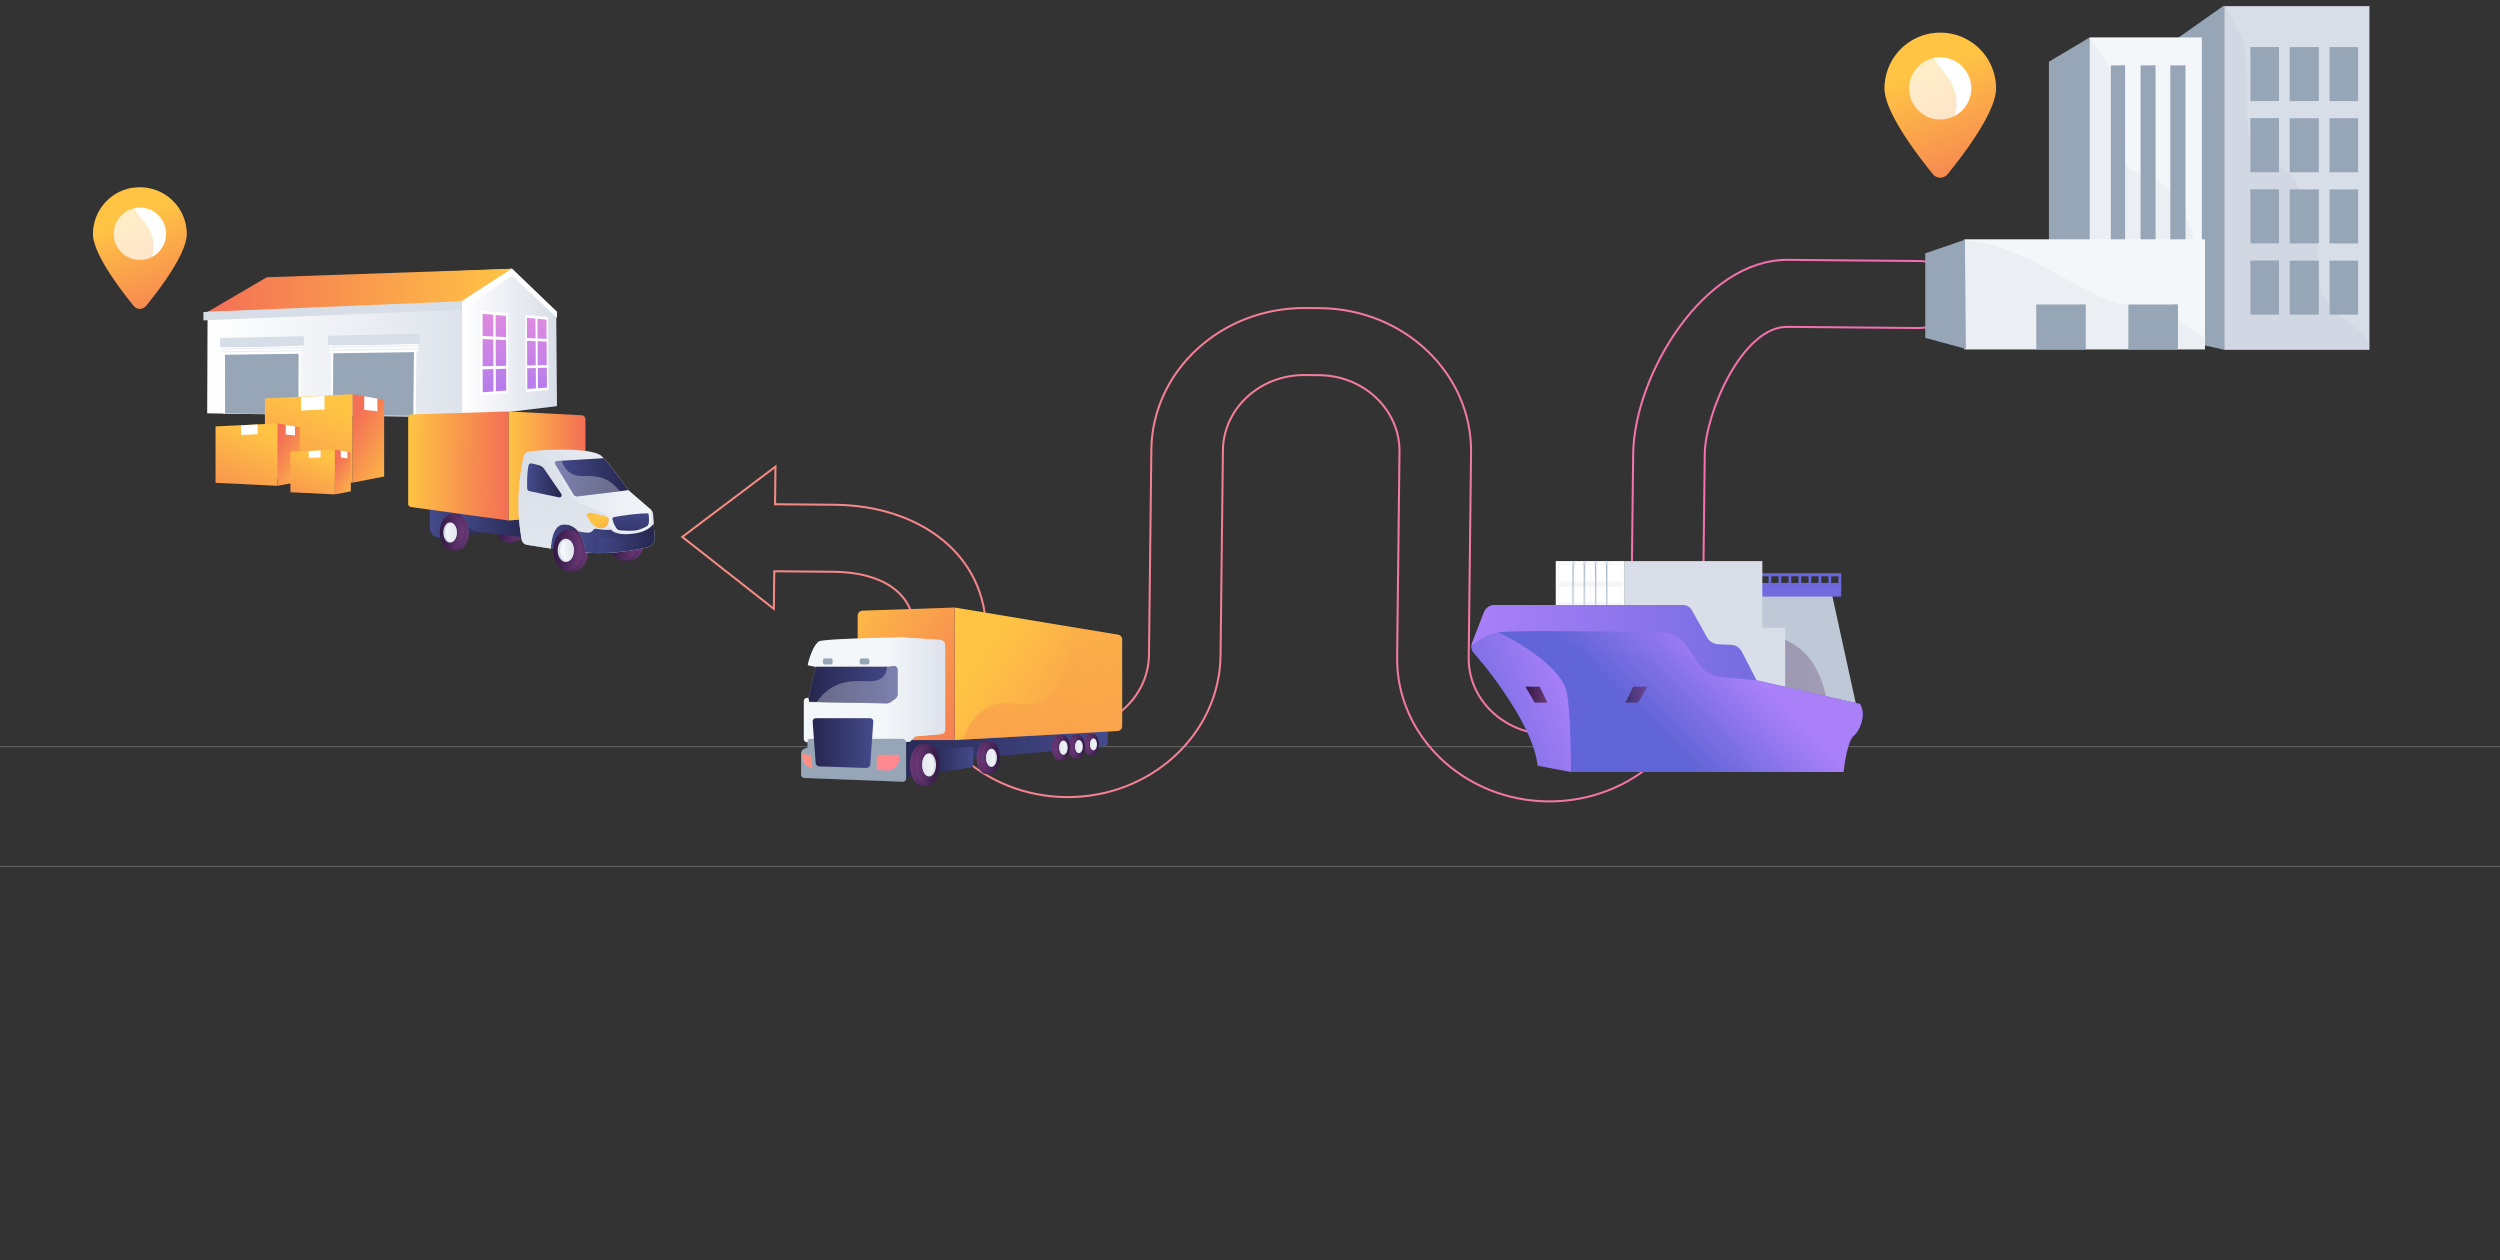 <svg xmlns="http://www.w3.org/2000/svg" xmlns:xlink="http://www.w3.org/1999/xlink" viewBox="0 0 7361.2 3710"><rect x="0" y="0" width="7361.2" height="3710" fill="#333333" stroke="none"/><defs><linearGradient id="linear-gradient" x1="2004.68" y1="1527.99" x2="5749.87" y2="1574.74" gradientUnits="userSpaceOnUse"><stop offset="0" stop-color="#ff9085"/><stop offset="1" stop-color="#fb6fbb"/></linearGradient><linearGradient id="linear-gradient-2" x1="394.12" y1="638.26" x2="533.21" y2="996.52" gradientUnits="userSpaceOnUse"><stop offset="0" stop-color="#ffc444"/><stop offset="0.31" stop-color="#fba94a"/><stop offset="1" stop-color="#f36f56"/></linearGradient><linearGradient id="linear-gradient-3" x1="344.32" y1="657.6" x2="483.4" y2="1015.86" xlink:href="#linear-gradient-2"/><linearGradient id="linear-gradient-4" x1="5691.99" y1="200.72" x2="5857.37" y2="626.71" xlink:href="#linear-gradient-2"/><linearGradient id="linear-gradient-5" x1="5632.77" y1="223.71" x2="5798.15" y2="649.7" xlink:href="#linear-gradient-2"/><linearGradient id="linear-gradient-6" x1="3658.21" y1="1901.82" x2="4153.76" y2="1901.82" gradientTransform="translate(1314.92)" gradientUnits="userSpaceOnUse"><stop offset="0" stop-color="#311944"/><stop offset="1" stop-color="#6b3976"/></linearGradient><linearGradient id="linear-gradient-7" x1="-1615.84" y1="2088.32" x2="-1615.84" y2="1650.82" gradientTransform="matrix(-1, 0, 0, 1, 3595.7, 0)" gradientUnits="userSpaceOnUse"><stop offset="0" stop-color="#aa80f9"/><stop offset="1" stop-color="#6165d7"/></linearGradient><linearGradient id="linear-gradient-8" x1="-1645.24" y1="2088.32" x2="-1645.24" y2="1650.82" xlink:href="#linear-gradient-7"/><linearGradient id="linear-gradient-9" x1="-1674.63" y1="2088.32" x2="-1674.63" y2="1650.82" xlink:href="#linear-gradient-7"/><linearGradient id="linear-gradient-10" x1="-1704.03" y1="2088.32" x2="-1704.03" y2="1650.82" xlink:href="#linear-gradient-7"/><linearGradient id="linear-gradient-11" x1="-1762.83" y1="2088.32" x2="-1762.83" y2="1650.82" xlink:href="#linear-gradient-7"/><linearGradient id="linear-gradient-12" x1="-1733.43" y1="2088.32" x2="-1733.43" y2="1650.82" xlink:href="#linear-gradient-7"/><linearGradient id="linear-gradient-13" x1="-1792.22" y1="2088.32" x2="-1792.22" y2="1650.82" xlink:href="#linear-gradient-7"/><linearGradient id="linear-gradient-14" x1="-1821.62" y1="2088.32" x2="-1821.62" y2="1650.82" xlink:href="#linear-gradient-7"/><linearGradient id="linear-gradient-15" x1="-1601.14" y1="2088.32" x2="-1601.14" y2="1650.82" xlink:href="#linear-gradient-7"/><linearGradient id="linear-gradient-16" x1="-1380.66" y1="2088.32" x2="-1380.66" y2="1650.82" xlink:href="#linear-gradient-7"/><linearGradient id="linear-gradient-17" x1="-1410.06" y1="2088.32" x2="-1410.06" y2="1650.82" xlink:href="#linear-gradient-7"/><linearGradient id="linear-gradient-18" x1="-1439.45" y1="2088.32" x2="-1439.45" y2="1650.82" xlink:href="#linear-gradient-7"/><linearGradient id="linear-gradient-19" x1="-1468.85" y1="2088.32" x2="-1468.85" y2="1650.82" xlink:href="#linear-gradient-7"/><linearGradient id="linear-gradient-20" x1="-1498.25" y1="2088.32" x2="-1498.25" y2="1650.82" xlink:href="#linear-gradient-7"/><linearGradient id="linear-gradient-21" x1="-1527.65" y1="2088.32" x2="-1527.65" y2="1650.82" xlink:href="#linear-gradient-7"/><linearGradient id="linear-gradient-22" x1="-1557.04" y1="2088.32" x2="-1557.04" y2="1650.82" xlink:href="#linear-gradient-7"/><linearGradient id="linear-gradient-23" x1="-1586.44" y1="2088.32" x2="-1586.44" y2="1650.82" xlink:href="#linear-gradient-7"/><linearGradient id="linear-gradient-24" x1="-1601.14" y1="2088.32" x2="-1601.14" y2="1650.82" xlink:href="#linear-gradient-7"/><linearGradient id="linear-gradient-25" x1="3017.72" y1="1999.2" x2="4169.6" y2="1999.2" gradientTransform="translate(1314.92)" xlink:href="#linear-gradient-7"/><linearGradient id="linear-gradient-26" x1="3314.95" y1="2023.59" x2="2928.66" y2="2171.86" gradientTransform="translate(1314.92)" xlink:href="#linear-gradient-7"/><linearGradient id="linear-gradient-27" x1="3762.79" y1="1907.39" x2="3540.02" y2="2134.29" gradientTransform="translate(1314.92)" xlink:href="#linear-gradient-7"/><linearGradient id="linear-gradient-28" x1="3470.91" y1="2045.38" x2="3535.94" y2="2045.38" xlink:href="#linear-gradient-6"/><linearGradient id="linear-gradient-29" x1="3176.56" y1="2045.38" x2="3241.59" y2="2045.38" xlink:href="#linear-gradient-6"/><linearGradient id="linear-gradient-30" x1="3713" y1="1828.67" x2="3482.65" y2="2063.29" gradientTransform="translate(1314.92)" xlink:href="#linear-gradient-7"/><linearGradient id="linear-gradient-31" x1="2190.52" y1="2214.44" x2="2880.19" y2="2214.44" gradientTransform="matrix(-1, 0, 0, 1, 5452.27, 0)" gradientUnits="userSpaceOnUse"><stop offset="0" stop-color="#444b8c"/><stop offset="1" stop-color="#26264f"/></linearGradient><linearGradient id="linear-gradient-32" x1="2586.08" y1="2238.99" x2="2716.46" y2="2238.99" xlink:href="#linear-gradient-31"/><linearGradient id="linear-gradient-33" x1="2224.28" y1="2191.81" x2="2261.31" y2="2191.81" gradientTransform="matrix(-1, 0, 0, 1, 5452.27, 0)" xlink:href="#linear-gradient-6"/><linearGradient id="linear-gradient-34" x1="2216.48" y1="2191.81" x2="2253.51" y2="2191.81" gradientTransform="matrix(-1, 0, 0, 1, 5452.27, 0)" xlink:href="#linear-gradient-6"/><linearGradient id="linear-gradient-35" x1="2252.55" y1="2194.31" x2="2223.64" y2="2190.41" gradientTransform="matrix(-1, 0, 0, 1, 5452.27, 0)" gradientUnits="userSpaceOnUse"><stop offset="0.01" stop-color="#d8dee8"/><stop offset="1" stop-color="#f4f7fa"/></linearGradient><linearGradient id="linear-gradient-36" x1="2266.26" y1="2198.32" x2="2306.84" y2="2198.32" gradientTransform="matrix(-1, 0, 0, 1, 5452.27, 0)" xlink:href="#linear-gradient-6"/><linearGradient id="linear-gradient-37" x1="2257.72" y1="2198.32" x2="2298.29" y2="2198.32" gradientTransform="matrix(-1, 0, 0, 1, 5452.27, 0)" xlink:href="#linear-gradient-6"/><linearGradient id="linear-gradient-38" x1="2297.24" y1="2201.06" x2="2265.56" y2="2196.8" xlink:href="#linear-gradient-35"/><linearGradient id="linear-gradient-39" x1="2311.1" y1="2201.47" x2="2355.4" y2="2201.47" gradientTransform="matrix(-1, 0, 0, 1, 5452.27, 0)" xlink:href="#linear-gradient-6"/><linearGradient id="linear-gradient-40" x1="2301.77" y1="2201.47" x2="2346.07" y2="2201.47" gradientTransform="matrix(-1, 0, 0, 1, 5452.27, 0)" xlink:href="#linear-gradient-6"/><linearGradient id="linear-gradient-41" x1="2344.92" y1="2204.46" x2="2310.33" y2="2199.81" xlink:href="#linear-gradient-35"/><linearGradient id="linear-gradient-42" x1="2520.32" y1="2231.35" x2="2576.87" y2="2231.35" gradientTransform="matrix(-1, 0, 0, 1, 5452.27, 0)" xlink:href="#linear-gradient-6"/><linearGradient id="linear-gradient-43" x1="2508.41" y1="2231.35" x2="2564.96" y2="2231.35" gradientTransform="matrix(-1, 0, 0, 1, 5452.27, 0)" xlink:href="#linear-gradient-6"/><linearGradient id="linear-gradient-44" x1="2563.49" y1="2235.18" x2="2519.33" y2="2229.23" xlink:href="#linear-gradient-35"/><linearGradient id="linear-gradient-45" x1="2700.63" y1="2252.18" x2="2772.88" y2="2252.18" gradientTransform="matrix(-1, 0, 0, 1, 5452.27, 0)" xlink:href="#linear-gradient-6"/><linearGradient id="linear-gradient-46" x1="2685.41" y1="2252.18" x2="2757.66" y2="2252.18" gradientTransform="matrix(-1, 0, 0, 1, 5452.27, 0)" xlink:href="#linear-gradient-6"/><linearGradient id="linear-gradient-47" x1="2755.79" y1="2257.06" x2="2699.37" y2="2249.46" xlink:href="#linear-gradient-35"/><linearGradient id="linear-gradient-48" x1="2556.06" y1="1922.35" x2="1826.67" y2="2396.31" gradientTransform="matrix(-1, 0, 0, 1, 5452.27, 0)" xlink:href="#linear-gradient-2"/><linearGradient id="linear-gradient-49" x1="3043.76" y1="1818.94" x2="2490.33" y2="2170.86" gradientTransform="matrix(-1, 0, 0, 1, 5452.27, 0)" xlink:href="#linear-gradient-2"/><linearGradient id="linear-gradient-50" x1="2148.11" y1="2015.52" x2="2616.8" y2="2015.52" gradientTransform="matrix(-1, 0, 0, 1, 5452.27, 0)" gradientUnits="userSpaceOnUse"><stop offset="0" stop-color="#ffc444"/><stop offset="1" stop-color="#f36f56"/></linearGradient><linearGradient id="linear-gradient-51" x1="2669.32" y1="2032.83" x2="2857.2" y2="2032.83" xlink:href="#linear-gradient-35"/><linearGradient id="linear-gradient-52" x1="2880.86" y1="2188.06" x2="3059.43" y2="2188.06" xlink:href="#linear-gradient-31"/><linearGradient id="linear-gradient-53" x1="2854.01" y1="2185.54" x2="2766.03" y2="2492.06" gradientTransform="matrix(-1, 0, 0, 1, 5452.27, 0)" xlink:href="#linear-gradient"/><linearGradient id="linear-gradient-54" x1="3071.87" y1="2248.07" x2="2983.88" y2="2554.59" gradientTransform="matrix(-1, 0, 0, 1, 5452.27, 0)" xlink:href="#linear-gradient"/><linearGradient id="linear-gradient-55" x1="2809.83" y1="2015.98" x2="3071.23" y2="2015.98" xlink:href="#linear-gradient-31"/><linearGradient id="linear-gradient-56" x1="3716.81" y1="1010.5" x2="4614.28" y2="1010.5" gradientTransform="matrix(-1, 0, 0, 1, 5224.37, 0)" gradientUnits="userSpaceOnUse"><stop offset="0" stop-color="#d8dee8"/><stop offset="1" stop-color="#fff"/></linearGradient><linearGradient id="linear-gradient-57" x1="3716.81" y1="854.84" x2="4613.16" y2="854.84" gradientTransform="matrix(-1, 0, 0, 1, 5224.37, 0)" xlink:href="#linear-gradient-50"/><linearGradient id="linear-gradient-58" x1="4243.34" y1="959.48" x2="4241.13" y2="1033.97" xlink:href="#linear-gradient-56"/><linearGradient id="linear-gradient-59" x1="3584.34" y1="1010.5" x2="3863.81" y2="1010.5" xlink:href="#linear-gradient-56"/><linearGradient id="linear-gradient-60" x1="3710.96" y1="1190.49" x2="3724.24" y2="914.78" xlink:href="#linear-gradient-56"/><linearGradient id="linear-gradient-61" x1="3650.82" y1="912.74" x2="3628.94" y2="1304.63" gradientTransform="matrix(-1, 0, 0, 1, 5224.37, 0)" gradientUnits="userSpaceOnUse"><stop offset="0" stop-color="#e38ddd"/><stop offset="1" stop-color="#9571f6"/></linearGradient><linearGradient id="linear-gradient-62" x1="3776.78" y1="898.64" x2="3752.68" y2="1330.42" xlink:href="#linear-gradient-61"/><linearGradient id="linear-gradient-63" x1="4020.93" y1="1187.01" x2="4214.2" y2="1661.57" gradientTransform="matrix(-1, 0, 0, 1, 4974.95, 0)" xlink:href="#linear-gradient-2"/><linearGradient id="linear-gradient-64" x1="3780.71" y1="1367.03" x2="3950.35" y2="1261.81" gradientTransform="matrix(-1, 0, 0, 1, 4974.95, 0)" xlink:href="#linear-gradient-2"/><linearGradient id="linear-gradient-65" x1="4217.37" y1="1265.28" x2="4353.87" y2="1600.46" gradientTransform="matrix(-1, 0, 0, 1, 4974.95, 0)" xlink:href="#linear-gradient-2"/><linearGradient id="linear-gradient-66" x1="4047.7" y1="1392.43" x2="4167.52" y2="1318.11" gradientTransform="matrix(-1, 0, 0, 1, 4974.95, 0)" xlink:href="#linear-gradient-2"/><linearGradient id="linear-gradient-67" x1="4031.72" y1="1337.24" x2="4129.61" y2="1577.63" gradientTransform="matrix(-1, 0, 0, 1, 4974.95, 0)" xlink:href="#linear-gradient-2"/><linearGradient id="linear-gradient-68" x1="3910.03" y1="1428.43" x2="3995.97" y2="1375.13" gradientTransform="matrix(-1, 0, 0, 1, 4974.95, 0)" xlink:href="#linear-gradient-2"/><linearGradient id="linear-gradient-69" x1="4356.02" y1="1574.04" x2="4487.27" y2="1574.04" gradientTransform="translate(-2745.11)" xlink:href="#linear-gradient-31"/><linearGradient id="linear-gradient-70" x1="4219.41" y1="1544.73" x2="4289.9" y2="1544.73" gradientTransform="translate(-2745.11)" xlink:href="#linear-gradient-6"/><linearGradient id="linear-gradient-71" x1="4204.57" y1="1544.73" x2="4275.05" y2="1544.73" gradientTransform="translate(-2745.11)" xlink:href="#linear-gradient-6"/><linearGradient id="linear-gradient-72" x1="4555.86" y1="1591.4" x2="4642.22" y2="1591.4" gradientTransform="translate(-2745.11)" xlink:href="#linear-gradient-6"/><linearGradient id="linear-gradient-73" x1="4537.68" y1="1591.4" x2="4624.03" y2="1591.4" gradientTransform="translate(-2745.11)" xlink:href="#linear-gradient-6"/><linearGradient id="linear-gradient-74" x1="4392.35" y1="1620.49" x2="4477.36" y2="1620.49" gradientTransform="translate(-2745.11)" xlink:href="#linear-gradient-6"/><linearGradient id="linear-gradient-75" x1="4374.44" y1="1620.49" x2="4459.45" y2="1620.49" gradientTransform="translate(-2745.11)" xlink:href="#linear-gradient-6"/><linearGradient id="linear-gradient-76" x1="4443.48" y1="1617.37" x2="4404.55" y2="1621.58" gradientTransform="translate(-2745.11)" xlink:href="#linear-gradient-35"/><linearGradient id="linear-gradient-77" x1="4010.96" y1="1537.17" x2="4196.12" y2="1537.17" gradientTransform="translate(-2745.11)" xlink:href="#linear-gradient-31"/><linearGradient id="linear-gradient-78" x1="4080.39" y1="1532.66" x2="4300.62" y2="1532.66" gradientTransform="translate(-2745.11)" xlink:href="#linear-gradient-31"/><linearGradient id="linear-gradient-79" x1="4054.91" y1="1567.97" x2="4125.4" y2="1567.97" gradientTransform="translate(-2745.11)" xlink:href="#linear-gradient-6"/><linearGradient id="linear-gradient-80" x1="4040.07" y1="1567.97" x2="4110.55" y2="1567.97" gradientTransform="translate(-2745.11)" xlink:href="#linear-gradient-6"/><linearGradient id="linear-gradient-81" x1="4108.51" y1="1572.71" x2="4053.8" y2="1565.34" gradientTransform="translate(-2745.11)" xlink:href="#linear-gradient-35"/><linearGradient id="linear-gradient-82" x1="3947.14" y1="1372.05" x2="4243.11" y2="1372.05" gradientTransform="translate(-2745.11)" xlink:href="#linear-gradient-50"/><linearGradient id="linear-gradient-83" x1="4243.11" y1="1372.05" x2="4468.94" y2="1372.05" gradientTransform="translate(-2745.11)" xlink:href="#linear-gradient-50"/><linearGradient id="linear-gradient-84" x1="3947.14" y1="1375.28" x2="4215.76" y2="1375.28" gradientTransform="translate(-2745.11)" xlink:href="#linear-gradient-50"/><linearGradient id="linear-gradient-85" x1="4271.8" y1="1476.28" x2="4673.04" y2="1476.28" gradientTransform="translate(-2745.11)" xlink:href="#linear-gradient-35"/><linearGradient id="linear-gradient-86" x1="4469.82" y1="1483.45" x2="4284.66" y2="1776.62" gradientTransform="translate(-2745.11)" xlink:href="#linear-gradient-35"/><linearGradient id="linear-gradient-87" x1="4378.97" y1="1405.37" x2="4595.57" y2="1405.37" gradientTransform="translate(-2745.11)" xlink:href="#linear-gradient-31"/><linearGradient id="linear-gradient-88" x1="4602.74" y1="1499.22" x2="4600.64" y2="1622.66" gradientTransform="translate(-2745.11)" xlink:href="#linear-gradient-31"/><linearGradient id="linear-gradient-89" x1="4488.44" y1="1493.18" x2="4550.86" y2="1603.29" gradientTransform="translate(-2745.11)" gradientUnits="userSpaceOnUse"><stop offset="0" stop-color="#fcb148"/><stop offset="0.05" stop-color="#fdba46"/><stop offset="0.14" stop-color="#ffc244"/><stop offset="0.32" stop-color="#ffc444"/><stop offset="0.48" stop-color="#fdb946"/><stop offset="0.78" stop-color="#f99c4d"/><stop offset="0.87" stop-color="#f8924f"/><stop offset="1" stop-color="#f8924f"/></linearGradient><linearGradient id="linear-gradient-90" x1="4447.54" y1="1585.05" x2="4673.04" y2="1585.05" gradientTransform="translate(-2745.11)" xlink:href="#linear-gradient-31"/><linearGradient id="linear-gradient-91" x1="4506.73" y1="1595.46" x2="4673.04" y2="1595.46" gradientTransform="translate(-2745.11)" xlink:href="#linear-gradient-31"/><linearGradient id="linear-gradient-92" x1="4297.13" y1="1414.53" x2="4398.93" y2="1414.53" gradientTransform="translate(-2745.11)" xlink:href="#linear-gradient-31"/></defs><title>logistic-bg</title><g style="isolation:isolate"><g id="Illustration"><rect x="-77.04" y="2198.83" width="7512.22" height="351.88" fill="none" stroke="gray" stroke-miterlimit="10" stroke-width="2"/><g id="Blockchain_in_transport_technology" data-name="Blockchain in transport technology"><path d="M5651.47,768.57l-386.6-3.46c-247.8-2.21-453.36,339.38-456,571.52l-7,604.3c-1.43,123.29-109.65,222.63-241.26,221.45S4323.08,2060,4324.5,1936.66l7-604.3c2.67-232.14-196.75-422.8-444.55-425l-42.56-.38c-247.8-2.22-451.58,184.83-454.26,417l-7,604.3c-1.42,123.29-109.65,222.63-241.26,221.45S2904.36,2047.26,2905.79,1924l-2.43-59.29c2.68-232.14-197.28-376.21-445.08-378.43l-176.17-1.57,1.28-110.79-274.45,207,269.61,211.93,1.28-110.79,176.17,1.58c131.61,1.17,238.06,55.85,236.63,179.13l2.43,59.29c-2.67,232.14,196.75,422.8,444.55,425s451.58-184.84,454.25-417l7-604.29c1.42-123.29,109.64-222.64,241.25-221.46l42.56.38c131.61,1.18,237.52,102.44,236.1,225.73l-7,604.29c-2.68,232.14,196.74,422.8,444.54,425s451.58-184.84,454.26-417l7-604.29c1.42-123.29,111.44-377.18,243-376l386.6,3.45c58.19.53,105.88-43.24,106.5-97.76S5709.66,769.09,5651.47,768.57Z" fill="none" stroke-miterlimit="10" stroke-width="6" opacity="0.95" stroke="url(#linear-gradient)"/><path d="M550.05,688.41c0,59-82.68,166.71-120.1,212.42a23.28,23.28,0,0,1-36,0c-37.42-45.71-120.1-153.41-120.1-212.42a138.12,138.12,0,0,1,276.23,0Z" fill="url(#linear-gradient-2)"/><circle cx="411.94" cy="688.41" r="77.03" transform="translate(-326.95 1000.88) rotate(-82.03)" fill="#fff"/><g opacity="0.3" style="mix-blend-mode:multiply"><path d="M411.33,844.13c8.76-57.71,46.86-76.18,40.32-130.67-7.54-62.83-63.18-79.57-64.52-135.5a88.7,88.7,0,0,1,3.32-26A138.15,138.15,0,0,0,273.82,688.41c0,59,82.68,166.71,120.1,212.42a23.2,23.2,0,0,0,21.55,8.26C408.78,883.82,408.58,862.23,411.33,844.13Z" fill="url(#linear-gradient-3)"/></g><rect x="6636.7" y="129.7" width="85.86" height="16.86" fill="#97a6b7" opacity="0.5" style="mix-blend-mode:multiply"/><rect x="6636.7" y="339.3" width="85.86" height="16.86" fill="#97a6b7" opacity="0.5" style="mix-blend-mode:multiply"/><rect x="6636.7" y="548.89" width="85.86" height="16.86" fill="#97a6b7" opacity="0.5" style="mix-blend-mode:multiply"/><polygon points="6549.2 15.71 6549.2 1029.95 6412.53 999.21 6412.53 112 6549.2 15.71" fill="#97a6b7"/><rect x="6549.2" y="18.12" width="427.54" height="1011.83" fill="#d8dee8"/><rect x="6626.3" y="138.57" width="84.11" height="159" fill="#97a6b7"/><rect x="6741.94" y="138.57" width="85.86" height="159" fill="#97a6b7"/><rect x="6859.34" y="138.57" width="84.11" height="159" fill="#97a6b7"/><rect x="6626.3" y="348.17" width="84.11" height="159" fill="#97a6b7"/><rect x="6741.94" y="348.17" width="85.86" height="159" fill="#97a6b7"/><rect x="6859.34" y="348.17" width="84.11" height="159" fill="#97a6b7"/><rect x="6626.3" y="557.76" width="84.11" height="159" fill="#97a6b7"/><rect x="6741.94" y="557.76" width="85.86" height="159" fill="#97a6b7"/><rect x="6859.34" y="557.76" width="84.11" height="159" fill="#97a6b7"/><rect x="6626.3" y="767.36" width="84.11" height="159" fill="#97a6b7"/><rect x="6741.94" y="767.36" width="85.86" height="159" fill="#97a6b7"/><rect x="6859.34" y="767.36" width="84.11" height="159" fill="#97a6b7"/><rect x="6626.3" y="138.57" width="84.11" height="16.86" fill="#97a6b7" opacity="0.5" style="mix-blend-mode:multiply"/><rect x="6626.3" y="348.17" width="84.11" height="16.86" fill="#97a6b7" opacity="0.5" style="mix-blend-mode:multiply"/><rect x="6626.3" y="557.76" width="84.11" height="16.86" fill="#97a6b7" opacity="0.5" style="mix-blend-mode:multiply"/><rect x="6626.3" y="767.36" width="84.11" height="16.86" fill="#97a6b7" opacity="0.5" style="mix-blend-mode:multiply"/><path d="M6976.74,1013.16V1030H6549.2l-136.67-30.74V849.07c9.14-32,20.18-63.19,33.29-88.94,50.23-98.78,33.87-138.94,44.38-211.21s-12.84-464.14,59-530.8c67.16,111.61,62.5,106.79,64.83,225.66,1.25,63.58,1.16,119.81,12.27,161.56,9.63,36.28,27.73,61.6,62.5,71.31a84.75,84.75,0,0,1,21.6,9.66c22.61,13.85,43.86,38.88,61.87,71.45,23.69,42.76,41.86,98.51,50.33,159,2.33,16.56,3.92,33.49,4.69,50.6.27,5.68.44,11.42.51,17.15q.1,7.49,0,15c0,1.76,0,3.49,0,5.2.33,43.22,13.3,73,31.54,95.89a186.23,186.23,0,0,0,25.48,25.8C6921.07,957.05,6963.58,975.58,6976.74,1013.16Z" fill="#97a6b7" opacity="0.1" style="mix-blend-mode:multiply"/><polygon points="6152.15 110.9 6152.15 856.28 6033 833.7 6033 181.68 6141.36 117.31 6150.79 111.7 6152.15 110.9" fill="#97a6b7"/><rect x="6152.15" y="110.17" width="331.17" height="746.11" fill="#f4f7fa"/><rect x="6215.23" y="192.57" width="42.05" height="614.71" fill="#97a6b7"/><rect x="6302.84" y="192.57" width="43.81" height="614.71" fill="#97a6b7"/><rect x="6390.45" y="192.57" width="43.81" height="614.71" fill="#97a6b7"/><rect x="6243.27" y="192.57" width="14.02" height="614.71" fill="#97a6b7" opacity="0.5" style="mix-blend-mode:multiply"/><rect x="6332.63" y="192.57" width="14.02" height="614.71" fill="#97a6b7" opacity="0.5" style="mix-blend-mode:multiply"/><rect x="6421.99" y="192.57" width="14.02" height="614.71" fill="#97a6b7" opacity="0.5" style="mix-blend-mode:multiply"/><path d="M6483.32,856.23v0H6152.15L6033,833.7V757.86c55.2-84.46,37-119.58,48.94-182.23,11.64-61.16-12.91-383.41,59.42-458.31a55,55,0,0,1,8.22-7.15l1.21,1.53,1.36,1.74c37.64,47.86,54.88,70.71,63.08,95,8,23.68,7.4,48.71,8.69,99.6,1.62,62.59,1.28,117,19.35,154.53a90,90,0,0,0,14,21.33c10.91,12.28,25.63,21.38,45.55,26.71,2.21.6,4.47,1.16,6.8,1.65a112.94,112.94,0,0,1,23,7.63,130.57,130.57,0,0,1,14,7.35c15.47,9.25,30.24,21.94,43.8,37.38A275,275,0,0,1,6422,609.08q6.49,11.29,12.27,23.5c.6,1.25,1.17,2.49,1.75,3.76a369.5,369.5,0,0,1,33.05,159C6468.57,820,6474,839.8,6483.32,856.23Z" fill="#97a6b7" opacity="0.1" style="mix-blend-mode:multiply"/><rect x="5783.96" y="704.67" width="708.66" height="324.22" fill="#f4f7fa"/><g opacity="0.1" style="mix-blend-mode:multiply"><path d="M6359.22,912.35c-53.27-16.22-117.19-8.11-159.8-32.44-131-57-267.6-164-415.46-172.72v321.7h708.67V997.36C6449.64,965.6,6407.47,933.77,6359.22,912.35Z" fill="#97a6b7"/></g><polygon points="5788.6 1027.42 5668.87 994.82 5668.87 745.99 5785.64 705.83 5788.6 1027.42" fill="#97a6b7"/><rect x="6266.91" y="896.55" width="145.82" height="132.15" fill="#97a6b7"/><rect x="6398.71" y="896.55" width="14.02" height="132.15" fill="#97a6b7" opacity="0.5" style="mix-blend-mode:multiply"/><rect x="5995.67" y="896.55" width="145.82" height="132.15" fill="#97a6b7"/><rect x="6125.18" y="896.55" width="14.02" height="132.15" fill="#97a6b7" opacity="0.5" style="mix-blend-mode:multiply"/><path d="M5877.39,260.34c0,70.18-98.31,198.23-142.8,252.59a27.68,27.68,0,0,1-42.84,0C5647.26,458.57,5549,330.52,5549,260.34a164.22,164.22,0,0,1,328.44,0Z" fill="url(#linear-gradient-4)"/><circle cx="5713.17" cy="260.34" r="91.59" transform="translate(4147.18 5760.87) rotate(-76.72)" fill="#fff"/><g opacity="0.3" style="mix-blend-mode:multiply"><path d="M5712.45,445.5c10.42-68.61,55.73-90.58,47.95-155.36-9-74.72-75.13-94.62-76.73-161.12a105.73,105.73,0,0,1,3.95-30.92A164.25,164.25,0,0,0,5549,260.34c0,70.18,98.31,198.23,142.8,252.59a27.62,27.62,0,0,0,25.63,9.82C5709.42,492.7,5709.18,467,5712.45,445.5Z" fill="url(#linear-gradient-5)"/></g><polygon points="5468.68 2090.9 4973.13 2003.75 5000.44 1728.01 5389.34 1728.01 5468.68 2090.9" fill="#bfc8d6"/><path d="M5293.2,1905c-76.49-56.52-178.9-36.3-213.31-104.06-11.14-21.94-12.09-47.08-6.9-73h-72.55l-27.31,275.74,408.66,71.87C5366.82,1983.93,5331.87,1933.6,5293.2,1905Z" opacity="0.3" fill="url(#linear-gradient-6)" style="mix-blend-mode:multiply"/><rect x="5207.58" y="1694.32" width="7.92" height="42.21" fill="url(#linear-gradient-7)"/><rect x="5236.98" y="1694.32" width="7.92" height="42.21" fill="url(#linear-gradient-8)"/><rect x="5266.38" y="1694.32" width="7.92" height="42.21" fill="url(#linear-gradient-9)"/><rect x="5295.77" y="1694.32" width="7.92" height="42.21" fill="url(#linear-gradient-10)"/><rect x="5354.57" y="1694.32" width="7.92" height="42.21" fill="url(#linear-gradient-11)"/><rect x="5325.17" y="1694.32" width="7.92" height="42.21" fill="url(#linear-gradient-12)"/><rect x="5383.97" y="1694.32" width="7.92" height="42.21" fill="url(#linear-gradient-13)"/><rect x="5413.36" y="1694.32" width="7.92" height="42.21" fill="url(#linear-gradient-14)"/><rect x="4972.4" y="1687.82" width="448.88" height="9.1" fill="url(#linear-gradient-15)"/><rect x="4972.4" y="1694.32" width="7.92" height="42.21" fill="url(#linear-gradient-16)"/><rect x="5001.8" y="1694.32" width="7.92" height="42.21" fill="url(#linear-gradient-17)"/><rect x="5031.19" y="1694.32" width="7.92" height="42.21" fill="url(#linear-gradient-18)"/><rect x="5060.59" y="1694.32" width="7.92" height="42.21" fill="url(#linear-gradient-19)"/><rect x="5089.99" y="1694.32" width="7.92" height="42.21" fill="url(#linear-gradient-20)"/><rect x="5119.39" y="1694.32" width="7.92" height="42.21" fill="url(#linear-gradient-21)"/><rect x="5148.79" y="1694.32" width="7.92" height="42.21" fill="url(#linear-gradient-22)"/><rect x="5178.18" y="1694.32" width="7.92" height="42.21" fill="url(#linear-gradient-23)"/><rect x="4972.4" y="1716.43" width="448.88" height="40.2" fill="url(#linear-gradient-24)"/><rect x="4850.98" y="1848.18" width="405.4" height="197.2" fill="#d8dee8"/><rect x="4867.78" y="1859.98" width="371.81" height="170.51" fill="#d8dee8" opacity="0.3" style="mix-blend-mode:multiply"/><rect x="4891.56" y="1859.98" width="17.17" height="170.51" fill="#d8dee8" opacity="0.6" style="mix-blend-mode:multiply"/><rect x="4897.95" y="1859.98" width="11.45" height="170.51" fill="#d8dee8"/><rect x="4935.33" y="1859.98" width="17.17" height="170.51" fill="#d8dee8" opacity="0.6" style="mix-blend-mode:multiply"/><rect x="4941.73" y="1859.98" width="11.45" height="170.51" fill="#d8dee8"/><rect x="4979.1" y="1859.98" width="17.17" height="170.51" fill="#d8dee8" opacity="0.6" style="mix-blend-mode:multiply"/><rect x="4985.5" y="1859.98" width="11.45" height="170.51" fill="#d8dee8"/><rect x="5022.87" y="1859.98" width="17.17" height="170.51" fill="#d8dee8" opacity="0.6" style="mix-blend-mode:multiply"/><rect x="5029.27" y="1859.98" width="11.45" height="170.51" fill="#d8dee8"/><rect x="5066.65" y="1859.98" width="17.17" height="170.51" fill="#d8dee8" opacity="0.6" style="mix-blend-mode:multiply"/><rect x="5073.04" y="1859.98" width="11.45" height="170.51" fill="#d8dee8"/><rect x="5110.42" y="1859.98" width="17.17" height="170.51" fill="#d8dee8" opacity="0.6" style="mix-blend-mode:multiply"/><rect x="5116.82" y="1859.98" width="11.45" height="170.51" fill="#d8dee8"/><rect x="5154.19" y="1859.98" width="17.17" height="170.51" fill="#d8dee8" opacity="0.6" style="mix-blend-mode:multiply"/><rect x="5160.59" y="1859.98" width="11.45" height="170.51" fill="#d8dee8"/><rect x="5197.96" y="1859.98" width="17.17" height="170.51" fill="#d8dee8" opacity="0.6" style="mix-blend-mode:multiply"/><rect x="5204.36" y="1859.98" width="11.45" height="170.51" fill="#d8dee8"/><rect x="4648.15" y="1848.18" width="202.84" height="197.2" fill="#d8dee8"/><rect x="4657.16" y="1851.56" width="184.8" height="190.43" transform="translate(6696.34 -2802.79) rotate(90)" fill="#d8dee8"/><rect x="4750.94" y="1858.11" width="91.15" height="177.34" fill="#d8dee8"/><rect x="4657.04" y="1858.11" width="91.15" height="177.34" fill="#d8dee8"/><rect x="4657.04" y="1908.64" width="91.15" height="15.5" fill="#d8dee8" opacity="0.3" style="mix-blend-mode:multiply"/><rect x="4657.04" y="1969.41" width="91.15" height="15.5" fill="#d8dee8" opacity="0.3" style="mix-blend-mode:multiply"/><rect x="4750.94" y="1908.64" width="91.15" height="15.5" fill="#d8dee8" opacity="0.3" style="mix-blend-mode:multiply"/><rect x="4750.94" y="1969.41" width="91.15" height="15.5" fill="#d8dee8" opacity="0.3" style="mix-blend-mode:multiply"/><rect x="4697.72" y="1853.45" width="4.79" height="184.78" fill="#d8dee8"/><polygon points="4697.72 2038.23 4697.72 1853.45 4700.11 1853.45 4697.72 2038.23" fill="#97a6b7"/><rect x="4695.9" y="1849.32" width="8.42" height="9.71" fill="#d8dee8"/><rect x="4695.9" y="2033.37" width="8.42" height="9.71" fill="#d8dee8"/><rect x="4763.65" y="1853.45" width="4.79" height="184.78" fill="#d8dee8"/><polygon points="4763.65 2038.23 4763.65 1853.45 4766.05 1853.45 4763.65 2038.23" fill="#97a6b7"/><rect x="4761.84" y="1849.32" width="8.42" height="9.71" fill="#d8dee8"/><rect x="4761.84" y="2033.37" width="8.42" height="9.71" fill="#d8dee8"/><rect x="4796.62" y="1853.45" width="4.79" height="184.78" fill="#d8dee8"/><polygon points="4796.62 2038.23 4796.62 1853.45 4799.01 1853.45 4796.62 2038.23" fill="#97a6b7"/><rect x="4794.8" y="1849.32" width="8.42" height="9.71" fill="#d8dee8"/><rect x="4794.8" y="2033.37" width="8.42" height="9.71" fill="#d8dee8"/><rect x="4730.68" y="1853.45" width="4.79" height="184.78" fill="#d8dee8"/><polygon points="4730.68 2038.23 4730.68 1853.45 4733.08 1853.45 4730.68 2038.23" fill="#97a6b7"/><rect x="4728.87" y="1849.32" width="8.42" height="9.71" fill="#d8dee8"/><rect x="4728.87" y="2033.37" width="8.42" height="9.71" fill="#d8dee8"/><rect x="4783.75" y="1652.12" width="405.4" height="197.2" fill="#d8dee8"/><rect x="4800.55" y="1663.92" width="371.81" height="170.51" fill="#d8dee8" opacity="0.3" style="mix-blend-mode:multiply"/><rect x="4824.32" y="1663.92" width="17.17" height="170.51" fill="#d8dee8" opacity="0.6" style="mix-blend-mode:multiply"/><rect x="4830.72" y="1663.92" width="11.45" height="170.51" fill="#d8dee8"/><rect x="4868.09" y="1663.92" width="17.17" height="170.51" fill="#d8dee8" opacity="0.6" style="mix-blend-mode:multiply"/><rect x="4874.49" y="1663.92" width="11.45" height="170.51" fill="#d8dee8"/><rect x="4911.87" y="1663.92" width="17.17" height="170.51" fill="#d8dee8" opacity="0.6" style="mix-blend-mode:multiply"/><rect x="4918.26" y="1663.92" width="11.45" height="170.51" fill="#d8dee8"/><rect x="4955.64" y="1663.92" width="17.17" height="170.51" fill="#d8dee8" opacity="0.6" style="mix-blend-mode:multiply"/><rect x="4962.04" y="1663.92" width="11.45" height="170.51" fill="#d8dee8"/><rect x="4999.41" y="1663.92" width="17.17" height="170.51" fill="#d8dee8" opacity="0.6" style="mix-blend-mode:multiply"/><rect x="5005.81" y="1663.92" width="11.45" height="170.51" fill="#d8dee8"/><rect x="5043.18" y="1663.92" width="17.17" height="170.51" fill="#d8dee8" opacity="0.6" style="mix-blend-mode:multiply"/><rect x="5049.58" y="1663.92" width="11.45" height="170.51" fill="#d8dee8"/><rect x="5086.96" y="1663.92" width="17.17" height="170.51" fill="#d8dee8" opacity="0.6" style="mix-blend-mode:multiply"/><rect x="5093.36" y="1663.92" width="11.45" height="170.51" fill="#d8dee8"/><rect x="5130.73" y="1663.92" width="17.17" height="170.51" fill="#d8dee8" opacity="0.6" style="mix-blend-mode:multiply"/><rect x="5137.13" y="1663.92" width="11.45" height="170.51" fill="#d8dee8"/><rect x="4580.91" y="1652.12" width="202.84" height="197.2" fill="#fff"/><rect x="4589.93" y="1655.5" width="184.8" height="190.43" transform="translate(6433.05 -2931.61) rotate(90)" fill="#d8dee8" opacity="0.3" style="mix-blend-mode:multiply"/><rect x="4683.7" y="1662.05" width="91.15" height="177.34" fill="#fff"/><rect x="4589.81" y="1662.05" width="91.15" height="177.34" fill="#fff"/><rect x="4589.81" y="1712.59" width="91.15" height="15.5" fill="#d8dee8" opacity="0.3" style="mix-blend-mode:multiply"/><rect x="4589.81" y="1773.35" width="91.15" height="15.5" fill="#d8dee8" opacity="0.3" style="mix-blend-mode:multiply"/><rect x="4683.7" y="1712.59" width="91.15" height="15.5" fill="#d8dee8" opacity="0.3" style="mix-blend-mode:multiply"/><rect x="4683.7" y="1773.35" width="91.15" height="15.5" fill="#d8dee8" opacity="0.3" style="mix-blend-mode:multiply"/><rect x="4630.48" y="1657.4" width="4.79" height="184.78" fill="#d8dee8"/><polygon points="4630.48 1842.17 4630.48 1657.39 4632.88 1657.39 4630.48 1842.17" fill="#97a6b7"/><rect x="4628.67" y="1653.26" width="8.42" height="9.71" fill="#d8dee8"/><rect x="4628.67" y="1837.31" width="8.42" height="9.71" fill="#d8dee8"/><rect x="4696.42" y="1657.4" width="4.79" height="184.78" fill="#d8dee8"/><polygon points="4696.42 1842.17 4696.42 1657.39 4698.81 1657.39 4696.42 1842.17" fill="#97a6b7"/><rect x="4694.6" y="1653.26" width="8.42" height="9.71" fill="#d8dee8"/><rect x="4694.6" y="1837.31" width="8.42" height="9.71" fill="#d8dee8"/><rect x="4729.38" y="1657.4" width="4.79" height="184.78" fill="#d8dee8"/><polygon points="4729.38 1842.17 4729.38 1657.39 4731.78 1657.39 4729.38 1842.17" fill="#97a6b7"/><rect x="4727.57" y="1653.26" width="8.42" height="9.71" fill="#d8dee8"/><rect x="4727.57" y="1837.31" width="8.42" height="9.71" fill="#d8dee8"/><rect x="4663.45" y="1657.4" width="4.79" height="184.78" fill="#d8dee8"/><polygon points="4663.45 1842.17 4663.45 1657.39 4665.85 1657.39 4663.45 1842.17" fill="#97a6b7"/><rect x="4661.63" y="1653.26" width="8.42" height="9.71" fill="#d8dee8"/><rect x="4661.63" y="1837.31" width="8.42" height="9.71" fill="#d8dee8"/><path d="M4369,1803.24l-34.25,88.59a30.7,30.7,0,0,0,5.68,31.46c42.1,47.37,176.75,205,186.62,293.77h901.36s9.1-32.51,29.91-50.72,36.42-64.27,18.21-93.65l-304.35-69.59-43.48-84.3a37.22,37.22,0,0,0-31.32-20.12l-38.12-1.82a40.22,40.22,0,0,1-33.24-20.61l-44.1-79.2a30.59,30.59,0,0,0-26.72-15.71H4400.9A34.26,34.26,0,0,0,4369,1803.24Z" fill="url(#linear-gradient-25)"/><path d="M4412.54,1862c-30.92,4.13-59.66,23.13-79.89,40.14a30.63,30.63,0,0,0,7.73,21.17c42.1,47.37,177.3,219.49,186.62,331.35l99.32,18.46c-.25-53.23-2.65-192.29-13.48-236.83C4590.73,1945.35,4412.54,1862,4412.54,1862Z" fill="url(#linear-gradient-26)"/><path d="M5476.48,2072.69l-304.35-69.59-104.6-9.63a89.92,89.92,0,0,1-67.4-40.92l-28.55-44.42a102.32,102.32,0,0,0-84.61-47c-125.95-1.77-428.29-5.32-474.43.83,0,0,178.19,83.37,200.3,174.29,10.83,44.54,13.1,183.65,13.35,236.88h802.17s9.1-88.6,29.91-106.81S5494.69,2102.07,5476.48,2072.69Z" fill="url(#linear-gradient-27)"/><polygon points="4785.83 2068.79 4809.24 2021.96 4850.86 2021.96 4823.55 2068.79 4785.83 2068.79" fill="url(#linear-gradient-28)"/><polygon points="4556.51 2068.79 4533.1 2021.96 4491.48 2021.96 4518.79 2068.79 4556.51 2068.79" fill="url(#linear-gradient-29)"/><path d="M5073.08,2140c-60.74-72.41-64.73-155.71-154.57-199.1-91.71-44.29-153.77,10.56-254.88-23.24-29.21-9.76-62.36-27.16-96.25-59.12-74.65.06-136,1-154.84,3.46,0,0,178.19,83.37,200.3,174.29,10.83,44.54,13.1,181.34,13.35,234.57h550.27C5129.22,2249,5096.48,2167.88,5073.08,2140Z" opacity="0.3" fill="url(#linear-gradient-30)" style="mix-blend-mode:multiply"/><path d="M3261.76,2137.25v50.41a9.13,9.13,0,0,1-8.22,9.09l-516.07,48.9-69.46,46L2572.09,2164Z" fill="url(#linear-gradient-31)"/><path d="M2866.19,2206.53v45.11a7.71,7.71,0,0,1-6.48,7.61l-123.9,19.9,3.6-72.73,118.58-7.58A7.71,7.71,0,0,1,2866.19,2206.53Z" fill="url(#linear-gradient-32)"/><path d="M3209.48,2160.51a10.19,10.19,0,0,1,1.24.08l6.56-.08,0,2.88c6.34,5,10.75,15.82,10.75,28.42,0,13.09-4.76,24.3-11.51,29l0,2.32h-7c-10.23,0-18.52-14-18.52-31.29S3199.25,2160.51,3209.48,2160.51Z" fill="url(#linear-gradient-33)"/><ellipse cx="3217.28" cy="2191.81" rx="18.51" ry="31.3" fill="url(#linear-gradient-34)"/><ellipse cx="3219.88" cy="2191.81" rx="10.4" ry="17.58" fill="#d8dee8"/><ellipse cx="3218.3" cy="2191.81" rx="8.83" ry="16.32" fill="url(#linear-gradient-35)"/><path d="M3165.72,2164a10.39,10.39,0,0,1,1.37.09l7.18-.09,0,3.16c6.95,5.44,11.78,17.33,11.78,31.13,0,14.35-5.22,26.63-12.62,31.75l0,2.54h-7.64c-11.2,0-20.28-15.35-20.28-34.29S3154.52,2164,3165.72,2164Z" fill="url(#linear-gradient-36)"/><ellipse cx="3174.27" cy="2198.32" rx="20.29" ry="34.29" fill="url(#linear-gradient-37)"/><ellipse cx="3177.12" cy="2198.32" rx="11.4" ry="19.26" fill="#d8dee8"/><ellipse cx="3175.39" cy="2198.32" rx="9.67" ry="17.89" fill="url(#linear-gradient-38)"/><path d="M3119,2164a14.71,14.71,0,0,1,1.49.09l7.84-.09,0,3.45c7.6,5.94,12.87,18.92,12.87,34,0,15.67-5.7,29.08-13.78,34.66l0,2.78H3119c-12.23,0-22.15-16.76-22.15-37.44S3106.79,2164,3119,2164Z" fill="url(#linear-gradient-39)"/><ellipse cx="3128.35" cy="2201.47" rx="22.15" ry="37.44" fill="url(#linear-gradient-40)"/><ellipse cx="3131.46" cy="2201.47" rx="12.44" ry="21.03" fill="#d8dee8"/><path d="M3119,2201.47c0,10.79,4.73,19.53,10.56,19.53s10.56-8.74,10.56-19.53-4.73-19.53-10.56-19.53S3119,2190.69,3119,2201.47Z" fill="url(#linear-gradient-41)"/><path d="M2903.68,2183.56a17.15,17.15,0,0,1,1.9.12l10-.12-.06,4.4c9.7,7.58,16.42,24.15,16.42,43.4,0,20-7.27,37.12-17.58,44.24l0,3.55h-10.64c-15.62,0-28.28-21.4-28.28-47.79S2888.06,2183.56,2903.68,2183.56Z" fill="url(#linear-gradient-42)"/><ellipse cx="2915.59" cy="2231.35" rx="28.28" ry="47.8" fill="url(#linear-gradient-43)"/><ellipse cx="2919.56" cy="2231.35" rx="15.89" ry="26.85" fill="#d8dee8"/><ellipse cx="2917.16" cy="2231.35" rx="13.48" ry="24.93" fill="url(#linear-gradient-44)"/><path d="M2715.52,2191.11a21.71,21.71,0,0,1,2.43.16l12.78-.16-.07,5.63c12.38,9.68,21,30.86,21,55.44,0,25.55-9.29,47.42-22.46,56.53l-.06,4.53h-13.6c-19.95,0-36.13-27.34-36.13-61.06S2695.57,2191.11,2715.52,2191.11Z" fill="url(#linear-gradient-45)"/><ellipse cx="2730.73" cy="2252.18" rx="36.12" ry="61.06" fill="url(#linear-gradient-46)"/><ellipse cx="2735.81" cy="2252.18" rx="20.29" ry="34.31" fill="#d8dee8"/><ellipse cx="2732.74" cy="2252.18" rx="17.22" ry="31.85" fill="url(#linear-gradient-47)"/><path d="M3292.45,1869a14,14,0,0,1,11.72,13.82v255.5a14,14,0,0,1-13.23,14l-480.24,26.8V1788.85Z" fill="url(#linear-gradient-48)"/><path d="M2539.88,1798l270.82-9.11v390.21H2525.32V1813A15.07,15.07,0,0,1,2539.88,1798Z" fill="url(#linear-gradient-49)"/><path d="M2912.16,2081c61.68-28.4,119.56,15,176-26.95,49.41-36.7,33.48-91.08,72.93-155.38a209.46,209.46,0,0,1,37.66-45.27l93.71,15.58a14,14,0,0,1,11.72,13.82v255.5a14,14,0,0,1-13.23,14l-455.47,25.41C2856.37,2120.49,2884.77,2093.59,2912.16,2081Z" opacity="0.3" fill="url(#linear-gradient-50)" style="mix-blend-mode:multiply"/><path d="M2381,2055.6l20-50.33.59-41.62-20.22-4.05a3.49,3.49,0,0,1-2.71-4.27c3.05-12.27,14.24-52.81,31.65-66.2,12.27-9.44,245-12.26,245-12.26l112,7.28a16.72,16.72,0,0,1,15.64,16.69V2149a12.55,12.55,0,0,1-11.46,12.5l-76.88,6.67-15.22,15.39s-217.88,17.44-304.84,1.59a9.46,9.46,0,0,1-7.78-9.3V2066.7C2366.77,2050.85,2381,2055.6,2381,2055.6Z" fill="#f4f7fa"/><path d="M2617.27,2070.67s2.38-107.82,0-152.21c-1.15-21.53,9.64-34.1,21.05-41.34,10.64-.17,17-.25,17-.25l112,7.28a16.72,16.72,0,0,1,15.64,16.69V2149a12.55,12.55,0,0,1-11.46,12.5l-76.88,6.67-15.22,15.39s-35.87,2.87-84.31,5.22v-92Z" opacity="0.8" fill="url(#linear-gradient-51)" style="mix-blend-mode:multiply"/><path d="M2369.25,2204.49l8.62-3V2184a8.53,8.53,0,0,1,8.52-8.53h269.83a11.79,11.79,0,0,1,11.79,11.79v104.36a10.12,10.12,0,0,1-10.51,10.11l-288.93-11.12a10.12,10.12,0,0,1-9.73-10.11v-61.35A15.54,15.54,0,0,1,2369.25,2204.49Z" fill="#97a6b7"/><path d="M2402.13,2114.82h160a9.29,9.29,0,0,1,9.27,9.94l-8.82,125.61a11.76,11.76,0,0,1-12.12,10.93L2413,2256.64a11.74,11.74,0,0,1-11.32-10.89l-8.82-121A9.3,9.3,0,0,1,2402.13,2114.82Z" fill="url(#linear-gradient-52)"/><g opacity="0.3" style="mix-blend-mode:multiply"><path d="M2369.25,2204.49l8.62-3V2184a8.52,8.52,0,0,1,5.71-8l16.42,77.2a20.55,20.55,0,0,0,19.3,16.26l126.1,4.9a20.56,20.56,0,0,0,20.21-13.8l29.47-85.05h61.14a11.79,11.79,0,0,1,11.79,11.79v104.35a10.13,10.13,0,0,1-10.51,10.12l-288.93-11.12a10.12,10.12,0,0,1-9.73-10.11v-61.35A15.54,15.54,0,0,1,2369.25,2204.49Z" fill="#97a6b7"/></g><path d="M2581.6,2267.26l30,1.5a34.55,34.55,0,0,0,36.17-31.67l1.21-14.59h-60.06a7.32,7.32,0,0,0-7.32,7.32Z" fill="url(#linear-gradient-53)"/><path d="M2388.05,2228.68l4.79,32.63s-31.63-1.11-30.84-41l19.63,2.16A7.28,7.28,0,0,1,2388.05,2228.68Z" fill="url(#linear-gradient-54)"/><path d="M2610.41,2071.19a22.25,22.25,0,0,0,13.09-4.28l12.34-9a17.76,17.76,0,0,0,7.25-14.29v-71.86a10.95,10.95,0,0,0-12.81-10.8l-12.1,2.09h-217l-.11.51-20.65,92.08,0,.14,2.28,11.41h.53l226.81,4Zm21.74-109.13a9.66,9.66,0,0,1,9.64,9.66v71.86a16.46,16.46,0,0,1-6.72,13.24l-12.34,9a21,21,0,0,1-12.32,4H2610l-226.29-4-2-10.25,20.46-91.31h216.12l12.21-2.09A9.21,9.21,0,0,1,2632.15,1962.06Z" fill="gray"/><path d="M2401.65,1963.65h216.64l12.1-2.09a10.3,10.3,0,0,1,12.05,10.15v71.87a17.07,17.07,0,0,1-7,13.77l-12.35,9a21.54,21.54,0,0,1-13.08,4.15l-226.81-4-2.18-10.9Z" fill="url(#linear-gradient-55)"/><rect x="2531.26" y="1938.68" width="28.54" height="17.84" rx="5.05" fill="#97a6b7"/><rect x="2423.05" y="1938.68" width="28.54" height="17.84" rx="5.05" fill="#97a6b7"/><path d="M2469.43,2014.78c55.9-21.38,108.49,5.27,132.58-23.78,6.52-7.86,9.15-17.63,9.76-27.35h6.52l12.1-2.09a10.3,10.3,0,0,1,12.05,10.15v71.87a17.07,17.07,0,0,1-7,13.77l-12.35,9a21.54,21.54,0,0,1-13.08,4.15l-205.45-3.66C2427.8,2035.58,2451.39,2021.68,2469.43,2014.78Z" fill="#fff" opacity="0.3" style="mix-blend-mode:overlay"/><polygon points="611.21 918.4 610.08 1217.01 1360.56 1229.71 1507.56 791.29 784.12 822.43 786.94 835.09 611.21 918.4" fill="url(#linear-gradient-56)"/><polygon points="611.21 918.4 785.53 816.34 1507.56 791.29 1347.13 894.55 611.21 918.4" fill="url(#linear-gradient-57)"/><polygon points="599.05 943.36 1360.36 911.98 1360.36 886.84 598.92 918.66 599.05 943.36" fill="url(#linear-gradient-58)"/><polygon points="1507.56 791.29 1637.76 917.6 1640.02 1195.86 1360.56 1229.71 1360.58 886.84 1507.56 791.29" fill="url(#linear-gradient-59)"/><polygon points="1360.36 915.16 1508.3 811.41 1640.17 936.08 1640.05 917.94 1507.69 791.33 1360.36 886.84 1360.36 915.16" fill="url(#linear-gradient-60)"/><polygon points="1615.17 1148.57 1613.58 933.65 1546.84 927.34 1548.08 1154.16 1615.17 1148.57" fill="#fff"/><polygon points="1552.64 1145.17 1610.47 1141.27 1609.01 941.06 1551.47 935.78 1552.64 1145.17" fill="url(#linear-gradient-61)"/><polygon points="1583.86 1150.98 1582.43 930.64 1576.67 930.06 1578.08 1151.39 1583.86 1150.98" fill="#fff"/><polygon points="1547.7 1084.5 1614.68 1082.58 1614.63 1074.77 1547.65 1076.25 1547.7 1084.5" fill="#fff"/><polygon points="1547.26 1003.39 1614.11 1005.73 1614.06 997.95 1547.21 995.19 1547.26 1003.39" fill="#fff"/><polygon points="1496.45 1158.03 1495.52 922.34 1413.1 914.35 1413.47 1164.38 1496.45 1158.03" fill="#fff"/><polygon points="1421.37 1154.9 1490.7 1150.04 1489.87 930.4 1420.97 924.15 1421.37 1154.9" fill="url(#linear-gradient-62)"/><polygon points="1459.96 1160.93 1459.26 918.86 1452.49 918.21 1453.13 1161.45 1459.96 1160.93" fill="#fff"/><polygon points="1413.36 1087.55 1496.16 1085.63 1496.13 1077.06 1413.35 1078.46 1413.36 1087.55" fill="#fff"/><polygon points="1413.22 998.14 1495.83 1001.35 1495.8 992.82 1413.21 989.1 1413.22 998.14" fill="#fff"/><polygon points="975.88 1000.6 974.8 1221.57 1224.18 1224.7 1226.55 995.7 975.88 1000.6" fill="#fff"/><polygon points="981.47 1007.93 980.4 1221.64 1216.98 1224.61 1219.23 1003.55 981.47 1007.93" fill="#97a6b7"/><polygon points="965.69 1016.89 1236.06 1012.24 1236.37 982.63 965.83 988.4 965.69 1016.89" fill="#d8dee8"/><polygon points="968.95 1040.35 1232.17 1036.72 1232.42 1012.31 969.06 1016.83 968.95 1040.35" fill="#fff"/><g opacity="0.5" style="mix-blend-mode:multiply"><polygon points="969.02 1024.26 1232.34 1020.02 1232.38 1016.16 969.04 1020.55 969.02 1024.26" fill="#d8dee8"/><polygon points="968.98 1032.93 1232.25 1029.02 1232.29 1025.16 969 1029.21 968.98 1032.93" fill="#d8dee8"/></g><polygon points="657.18 1006.82 657.62 1217.6 884.21 1220.44 884.84 1002.37 657.18 1006.82" fill="#fff"/><polygon points="662.32 1013.82 662.72 1217.66 878.76 1220.37 879.35 1009.82 662.32 1013.82" fill="#97a6b7"/><polygon points="648.02 1022.35 894.67 1018.11 894.75 989.92 647.96 995.18 648.02 1022.35" fill="#d8dee8"/><polygon points="652.15 1044.71 890.21 1041.43 890.28 1018.19 652.1 1022.28 652.15 1044.71" fill="#fff"/><g opacity="0.5" style="mix-blend-mode:multiply"><polygon points="652.88 1029.3 890.61 1025.5 890.8 1021.81 652.87 1025.76 652.88 1029.3" fill="#d8dee8"/><polygon points="652.9 1037.57 890.59 1034.06 890.77 1030.38 652.9 1034.03 652.9 1037.57" fill="#d8dee8"/></g><polygon points="779.96 1408.47 1038.43 1420.96 1038.43 1160.68 779.96 1173.18 779.96 1408.47" fill="url(#linear-gradient-63)"/><polygon points="1038.43 1420.96 1131.11 1403.15 1131.11 1177.3 1038.43 1160.68 1038.43 1420.96" fill="url(#linear-gradient-64)"/><polygon points="955.57 1165.11 955.57 1205.8 886.38 1208.83 886.38 1169.3 955.57 1165.11" fill="#fff" style="mix-blend-mode:soft-light"/><polygon points="1111.28 1173.74 1072.46 1166.79 1072.46 1206.86 1111.28 1211.08 1111.28 1173.74" fill="#fff" style="mix-blend-mode:soft-light"/><polygon points="634.65 1421.69 817.2 1430.52 817.2 1246.69 634.65 1255.51 634.65 1421.69" fill="url(#linear-gradient-65)"/><polygon points="817.2 1430.52 882.66 1417.94 882.66 1258.42 817.2 1246.69 817.2 1430.52" fill="url(#linear-gradient-66)"/><polygon points="758.68 1249.81 758.68 1278.55 709.81 1280.69 709.81 1252.77 758.68 1249.81" fill="#fff" style="mix-blend-mode:soft-light"/><polygon points="868.65 1255.91 841.24 1250.99 841.24 1279.3 868.65 1282.28 868.65 1255.91" fill="#fff" style="mix-blend-mode:soft-light"/><polygon points="855.07 1449.42 985.99 1455.75 985.99 1323.91 855.07 1330.24 855.07 1449.42" fill="url(#linear-gradient-67)"/><polygon points="985.99 1455.75 1032.94 1446.73 1032.94 1332.33 985.99 1323.91 985.99 1455.75" fill="url(#linear-gradient-68)"/><polygon points="944.02 1326.15 944.02 1346.76 908.98 1348.29 908.98 1328.27 944.02 1326.15" fill="#fff" style="mix-blend-mode:soft-light"/><polygon points="1022.89 1330.52 1003.23 1327 1003.23 1347.3 1022.89 1349.43 1022.89 1330.52" fill="#fff" style="mix-blend-mode:soft-light"/><polygon points="1622.14 1615.42 1742.16 1610.51 1708.93 1532.66 1631.61 1537.22 1610.92 1571.06 1622.14 1615.42" fill="url(#linear-gradient-69)"/><path d="M1509.55,1491.67a23.56,23.56,0,0,0-2.38.13l-12.47-.13.07,4.89c-12.08,8.41-20.46,26.81-20.46,48.17,0,22.2,9.06,41.2,21.91,49.11l.06,3.94h13.27c19.46,0,35.24-23.75,35.24-53S1529,1491.67,1509.55,1491.67Z" fill="url(#linear-gradient-70)"/><ellipse cx="1494.7" cy="1544.73" rx="35.24" ry="53.06" fill="url(#linear-gradient-71)"/><path d="M1853.93,1532c-1,0-1.94.06-2.91.15l-15.28-.15.09,5.47c-14.8,9.43-25.07,30-25.07,54,0,24.87,11.1,46.16,26.85,55l.07,4.41h16.25c23.85,0,43.18-26.61,43.18-59.44S1877.78,1532,1853.93,1532Z" fill="url(#linear-gradient-72)"/><ellipse cx="1835.74" cy="1591.4" rx="43.18" ry="59.44" fill="url(#linear-gradient-73)"/><path d="M1689.75,1559.56c-1,0-1.92.06-2.87.15l-15-.15.09,5.61c-14.58,9.66-24.69,30.79-24.69,55.33,0,25.49,10.93,47.32,26.43,56.41l.07,4.52h16c23.47,0,42.5-27.28,42.5-60.93S1713.22,1559.56,1689.75,1559.56Z" fill="url(#linear-gradient-74)"/><ellipse cx="1671.84" cy="1620.49" rx="42.51" ry="60.94" fill="url(#linear-gradient-75)"/><ellipse cx="1665.87" cy="1620.49" rx="23.88" ry="34.23" fill="#d8dee8"/><ellipse cx="1669.48" cy="1620.49" rx="20.27" ry="31.78" fill="url(#linear-gradient-76)"/><path d="M1265.85,1491.67v63.43a27.56,27.56,0,0,0,30.93,27.36L1451,1563.52v-71.85Z" fill="url(#linear-gradient-77)"/><path d="M1335.29,1482.86l42.34,65.81a37.56,37.56,0,0,0,27.09,17l140.07,16.83,10.72-70.84Z" fill="url(#linear-gradient-78)"/><path d="M1345.05,1514.92a23.56,23.56,0,0,0-2.38.13l-12.47-.13.07,4.89c-12.08,8.41-20.47,26.81-20.47,48.16,0,22.2,9.06,41.21,21.92,49.12l.06,3.94h13.27c19.46,0,35.24-23.75,35.24-53.06S1364.51,1514.92,1345.05,1514.92Z" fill="url(#linear-gradient-79)"/><ellipse cx="1330.2" cy="1567.97" rx="35.24" ry="53.06" fill="url(#linear-gradient-80)"/><ellipse cx="1325.25" cy="1567.97" rx="19.8" ry="29.81" fill="#d8dee8"/><ellipse cx="1328.24" cy="1567.97" rx="16.8" ry="27.67" fill="url(#linear-gradient-81)"/><path d="M1498,1532.66l-287.71-39.85a9.56,9.56,0,0,1-8.26-9.48V1229.84a9.58,9.58,0,0,1,9.28-9.57l286.69-8.83Z" fill="url(#linear-gradient-82)"/><path d="M1723.83,1514.92,1498,1532.66V1211.44l214.62,11.33a11.84,11.84,0,0,1,11.21,11.83Z" fill="url(#linear-gradient-83)"/><path d="M1394.2,1334.42c-41.82-52.71-125-13.81-166.92-72.94a162.38,162.38,0,0,1-20.62-39.79,9.52,9.52,0,0,0-4.63,8.15v253.49a9.56,9.56,0,0,0,8.26,9.48l260.36,36.06a239.67,239.67,0,0,1-44.89-69.61C1399.52,1396.27,1421.51,1368.84,1394.2,1334.42Z" opacity="0.3" fill="url(#linear-gradient-84)" style="mix-blend-mode:multiply"/><path d="M1541.65,1344.36c-7.79,35-26,135.86-5.68,244.28a19.46,19.46,0,0,0,16.09,15.59l70.08,11.19s.7-66.34,34.37-70.69,65.22,27.21,67.32,81.91c0,0,73,9.82,183.06-15.43,0,0,14.73-3.15,21-19.81l-5-76.31a23.48,23.48,0,0,0-8.06-16.2l-64.82-56s-58.92-83.46-78.55-99.6c0,0-10.52-16.83-95.39-18.93-58.44-1.45-98.69,2.42-118.08,5A19.41,19.41,0,0,0,1541.65,1344.36Z" fill="url(#linear-gradient-85)"/><path d="M1919.23,1503.89l-3.22,3.52c1.4,39.28,9.91,53.16-62.08,60.56s-69.78-53-69.78-53l-94.4-41.17-78.83-124.14c-15.65-12.61-43-16-61.53-16.85a19.36,19.36,0,0,0-7.74,11.6c-7.79,35-26,135.86-5.68,244.28a19.46,19.46,0,0,0,16.09,15.59l70.08,11.19s.7-66.34,34.37-70.69,65.22,27.21,67.33,81.91c0,0,72.94,9.82,183.05-15.43,0,0,14.73-3.15,21-19.81l-5-76.31A23.54,23.54,0,0,0,1919.23,1503.89Z" opacity="0.6" fill="url(#linear-gradient-86)" style="mix-blend-mode:multiply"/><path d="M1688.78,1455.64a12.5,12.5,0,0,0,12.2,5.9l149.48-18.32-.38-.33s-48.89-69.26-72.44-93.79l-137.84,8.29a6.31,6.31,0,0,0-5,9.58Z" fill="url(#linear-gradient-87)"/><path d="M1777.79,1409.09c-40.7-16-74.52,3-102.51-19.42-10.77-8.6-17.19-20.56-21-33.15l-14.51.87a6.31,6.31,0,0,0-5,9.59l54,88.66a12.5,12.5,0,0,0,12.2,5.9l124-15.2C1808.73,1425.17,1792,1414.66,1777.79,1409.09Z" fill="#fff" opacity="0.3" style="mix-blend-mode:overlay"/><path d="M1909.9,1514a2.68,2.68,0,0,0-2.67-2.38c-37.25.33-84.09,8.16-99.59,10.94a5.2,5.2,0,0,0-4.17,6.27c3,12.94,8.06,21.69,11.76,26.77a14.55,14.55,0,0,0,10.65,6c11.72.92,37.72,2.49,50.32-.52,11.22-2.66,22-8,27.71-11.14a12.36,12.36,0,0,0,6.32-8.89C1911.64,1531.89,1910.49,1519.22,1909.9,1514Z" fill="url(#linear-gradient-88)"/><path d="M1727.63,1517.6a4,4,0,0,1,2.18-5.51c3.29-1.22,7.8-2.62,10.42-2.31,3.43.4,32.47,7.94,45.75,11.42a8.86,8.86,0,0,1,6.66,9.11c-.59,9-4,23.36-19.54,25C1751.55,1557.51,1737.93,1538.5,1727.63,1517.6Z" fill="url(#linear-gradient-89)"/><path d="M1867.26,1571.06c-56.5,7.89-68-11.5-68-11.5-13.37,2-32.38-.63-43.15-2.51a10.36,10.36,0,0,0-10.38,4.71c-1.72,2.6-4.85,5.24-10.53,6.21-9.27,1.6-25.06-1.93-32.8-3.91,11.26,15.44,19.14,35.47,20.18,62.5,0,0,74.17,9.9,184.28-15.35,0,0,14.73-3.15,21-19.81l-3.24-49.76C1918.91,1550.47,1903.82,1566,1867.26,1571.06Z" fill="url(#linear-gradient-90)"/><path d="M1775.36,1580.87a10.48,10.48,0,0,0-11.45,10.69,259.83,259.83,0,0,1-2.28,37c32,.08,82.59-2.93,145.26-17.3,0,0,14.73-3.15,21-19.81l-1.89-29C1880.89,1588,1804.89,1583.74,1775.36,1580.87Z" opacity="0.6" fill="url(#linear-gradient-91)" style="mix-blend-mode:multiply"/><path d="M1565.75,1364.64l20.31,4.92a27.64,27.64,0,0,1,16.3,11.24l50.26,73.31a6.72,6.72,0,0,1-6.94,10.37l-87.08-18.42a7.85,7.85,0,0,1-6.23-7.33c-.54-12.56-1.12-42.34,3.8-67.87A7.89,7.89,0,0,1,1565.75,1364.64Z" fill="url(#linear-gradient-92)"/></g></g></g></svg>